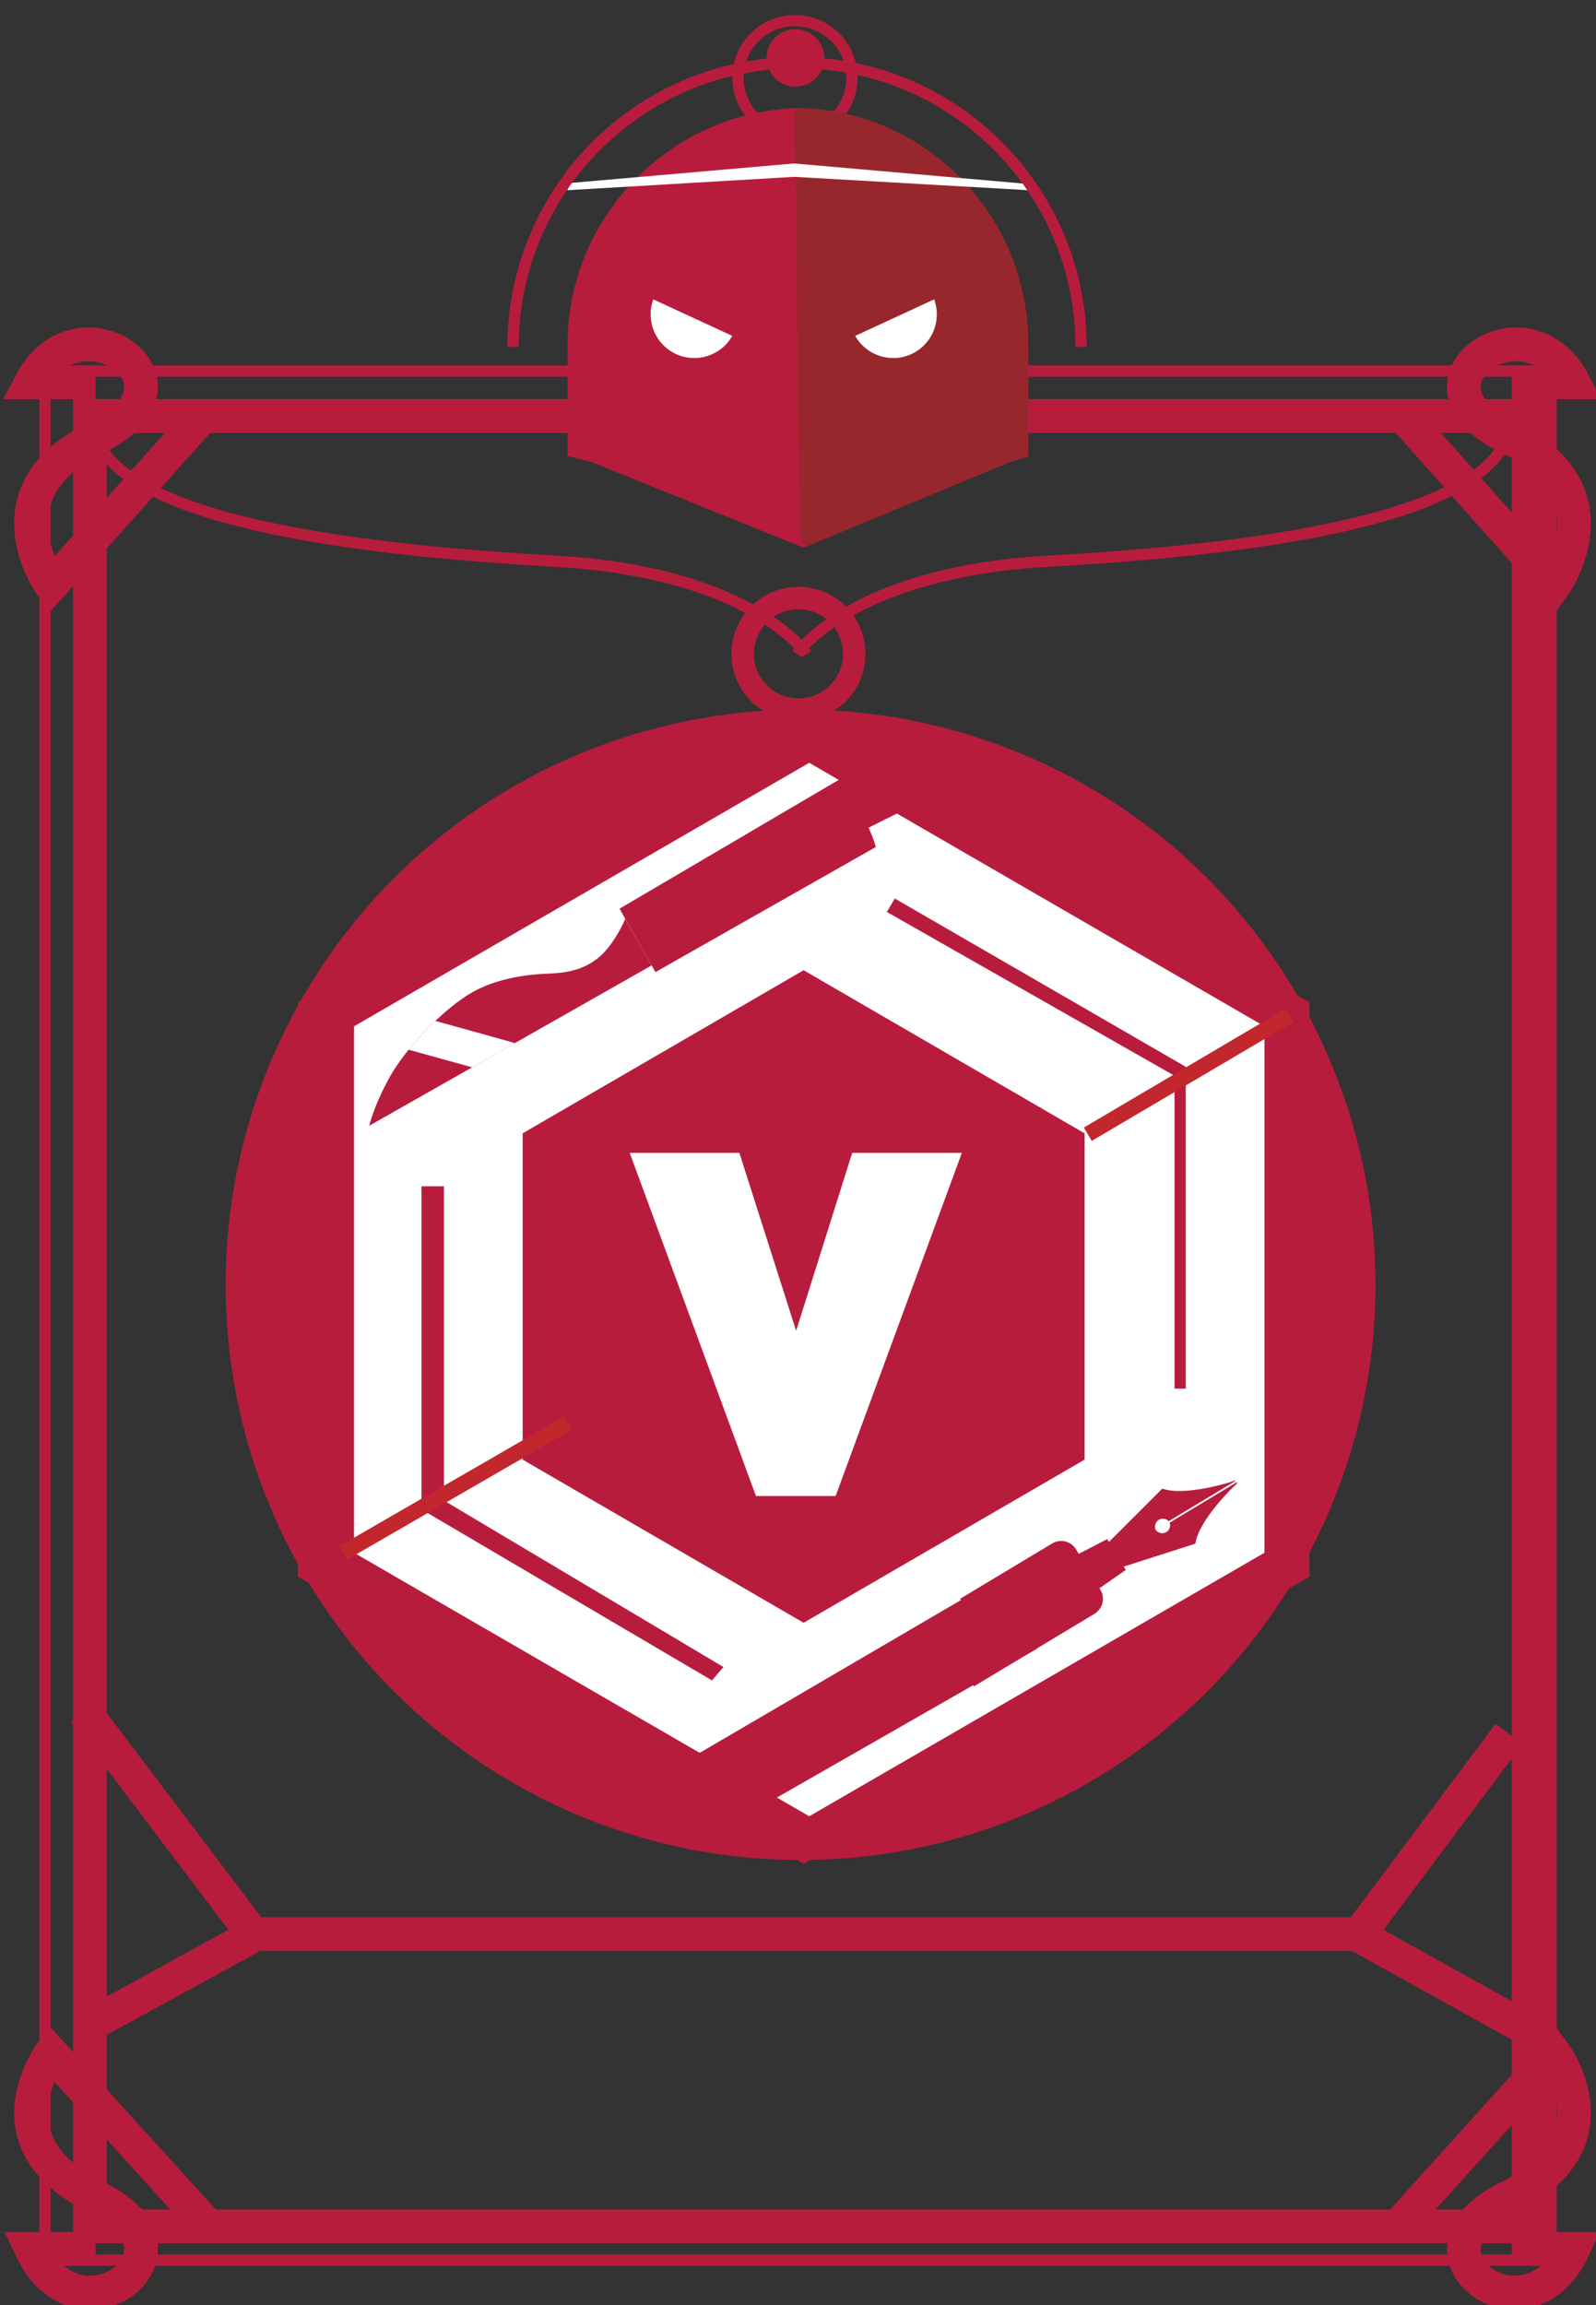 <?xml version="1.0" encoding="utf-8"?>
<!-- Generator: Adobe Illustrator 16.0.0, SVG Export Plug-In . SVG Version: 6.00 Build 0)  -->
<!DOCTYPE svg PUBLIC "-//W3C//DTD SVG 1.1//EN" "http://www.w3.org/Graphics/SVG/1.1/DTD/svg11.dtd">
<svg version="1.1" id="圖層_1" xmlns="http://www.w3.org/2000/svg" xmlns:xlink="http://www.w3.org/1999/xlink" x="0px" y="0px"
	 width="142px" height="205px" viewBox="0 0 142 205" enable-background="new 0 0 142 205" xml:space="preserve">
<rect x="0" y="0" width="142" height="205" fill="#333333" stroke="none"/>
<g>
	<circle fill="none" stroke="#B81C3D" stroke-miterlimit="10" cx="70.726" cy="6.906" r="5.072"/>
	<circle fill="#B81C3D" cx="70.773" cy="5.152" r="2.56"/>
	<circle fill="#B81C3D" cx="71.229" cy="114.264" r="51.152"/>
	<path fill="none" stroke="#B81C3D" stroke-width="3" stroke-miterlimit="10" d="M124.516,197.812l13.758-15.228
		c0,0,5.978,8.009-4.049,12.821S135.76,209,139.985,200H134.5"/>
	<path fill="none" stroke="#B81C3D" stroke-width="3" stroke-miterlimit="10" d="M124.516,36.618l13.758,15.44
		c0,0,5.978-8.33-4.049-13.143S135.76,26,139.985,34H134.5"/>
	<path fill="none" stroke="#B81C3D" stroke-width="3" stroke-miterlimit="10" d="M18.365,197.812L4.547,182.584
		c0,0-6.007,8.009,4.02,12.821S7.001,209,2.775,200H8.5"/>
	<path fill="none" stroke="#B81C3D" stroke-width="3" stroke-miterlimit="10" d="M18.365,36.618L4.547,52.059
		c0,0-6.007-8.33,4.02-13.143S7.001,26,2.775,34H8.5"/>
	<rect x="8" y="37" fill="none" stroke="#B81C3D" stroke-width="3" stroke-miterlimit="10" width="128" height="161"/>
	<rect x="4" y="33" fill="none" stroke="#B81C3D" stroke-miterlimit="10" width="134" height="168"/>
	<path fill-rule="evenodd" clip-rule="evenodd" fill="none" stroke="#B81C3D" stroke-miterlimit="10" d="M71.762,58.163
		c0,0-4.83-7.262-22.322-8.251C31.946,48.922,8.184,46.281,8.184,37.04"/>
	<path fill-rule="evenodd" clip-rule="evenodd" fill="none" stroke="#B81C3D" stroke-miterlimit="10" d="M70.892,58.163
		c0,0,4.83-7.262,22.322-8.251c17.492-0.99,41.256-3.631,41.256-12.872"/>
	
		<circle fill-rule="evenodd" clip-rule="evenodd" fill="none" stroke="#B81C3D" stroke-width="2" stroke-miterlimit="10" cx="71.043" cy="58.148" r="4.964"/>
	<g>
		<polyline fill="none" stroke="#B81C3D" stroke-width="3" stroke-miterlimit="10" points="7.992,180.088 22.76,172 71.5,172 		"/>
		<polyline fill="none" stroke="#B81C3D" stroke-width="3" stroke-miterlimit="10" points="135.225,180.088 120.674,172 71.5,172 		
			"/>
	</g>
	<line fill="none" stroke="#B81C3D" stroke-width="3" stroke-miterlimit="10" x1="7.523" y1="152.225" x2="22.76" y2="172.357"/>
	
		<line fill="none" stroke="#B81C3D" stroke-width="3" stroke-miterlimit="10" x1="134.261" y1="154.205" x2="120.674" y2="172.357"/>
	<g>
		<g>
			<g>
				<polygon fill="#FFFFFF" points="28.5,90.205 72,65.729 115.5,90.205 115.5,139.16 72,163.637 28.5,139.16 				"/>
			</g>
			<g>
				<path fill="#B81C3D" d="M71.5,165.748l-45-25.52V89.137l45-25.52l45,25.52v51.092L71.5,165.748z M31.5,138.092L72,161.527
					l40.5-23.436V91.273L72,67.838L31.5,91.273V138.092z"/>
			</g>
		</g>
		<g>
			<g>
				<g>
					<path fill="#B81C3D" d="M56.774,83.744l1.541,2.709l19.611-11.128c-0.289-1.054-0.749-1.972-1.261-2.864L56.774,83.744z"/>
				</g>
			</g>
			<g>
				<g>
					<path fill="#B81C3D" d="M55.121,80.812c0.256,0.451,0.507,0.912,0.766,1.359l0.92,1.621l23.352-11.616
						c-0.561-0.974-2.242-3.388-2.796-4.429L55.121,80.812z"/>
				</g>
			</g>
			<g>
				<g>
					<path fill="#B81C3D" d="M38.663,96.818l19.315-10.959l-2.351-4.135c0,0-0.976,2.395-2.549,3.578
						c-1.429,1.082-2.964,1.234-4.376,1.291c-0.581,0.025-3.996,0.115-6.691,1.658c-2.407,1.373-5.772,4.754-7.303,7.474
						c-1.435,2.563-1.861,4.395-1.861,4.395L38.663,96.818z"/>
				</g>
			</g>
			<g>
				<g>
					<path fill="#FFFFFF" d="M44.714,92.455c-1.991-0.562-3.987-1.107-5.979-1.662c-0.83,0.797-1.663,1.682-2.386,2.561l5.665,1.566
						l3.799-2.156C45.449,92.659,45.08,92.555,44.714,92.455z"/>
				</g>
			</g>
		</g>
		<g>
			<g>
				<polygon fill="#B81C3D" points="96.237,140.199 99.373,138.309 98.509,136.877 95.257,138.561 				"/>
			</g>
			<g>
				<polygon fill="#B81C3D" points="96.206,140.146 97.149,141.715 100.163,139.621 99.341,138.252 				"/>
			</g>
			<g>
				<g>
					<path fill="#B81C3D" d="M86.186,146.164c0.152,1.303,0.263,2.615,0.446,3.822l10.748-6.465c0.733-0.445,0.97-1.396,0.529-2.131
						l-1.012-1.674L86.186,146.164z"/>
				</g>
			</g>
			<g>
				<g>
					<path fill="#B81C3D" d="M93.613,137.264l-8.155,4.9c0.377,1.28,0.577,2.672,0.736,4.072l10.742-6.464l-1.194-1.974
						C95.305,137.062,94.349,136.822,93.613,137.264z"/>
				</g>
			</g>
			<g>
				<path fill="#B81C3D" d="M103.771,136.254c-0.322,0.186-0.721,0.106-0.936-0.18l-3.794,2.281l0.641,1.064l6.658-2.131
					l0.024-0.054c0.32-2.075,3.43-5.095,3.572-5.18c0.089-0.057,0.136-0.161,0.125-0.249l-5.998,3.611
					C104.177,135.723,104.06,136.078,103.771,136.254z"/>
			</g>
			<g>
				<path fill="#B81C3D" d="M98.439,137.354l0.635,1.056l3.791-2.28c0-0.002,0-0.002-0.007-0.002
					c-0.195-0.334-0.088-0.771,0.245-0.969c0.294-0.173,0.661-0.11,0.884,0.125l5.967-3.596c-0.076-0.02-0.155-0.018-0.223,0.023
					c-0.138,0.088-4.299,1.378-6.281,0.688l-0.057,0.006L98.439,137.354z"/>
			</g>
			<g>
				<polygon fill="#B81C3D" points="92.242,146.637 64.04,162.769 58.634,158.003 88.706,140.424 				"/>
			</g>
		</g>
		<g>
			<g>
				<polygon fill="#B81C3D" points="46.5,100.791 71.5,86.286 96.5,100.791 96.5,129.809 71.5,144.318 46.5,129.809 				"/>
			</g>
			<g>
				<g>
					<g>
						<path fill="#FFFFFF" d="M74.348,133.043h-7.089l-11.232-30.514h9.756l5.05,15.822l4.989-15.822h9.757L74.348,133.043z"/>
					</g>
				</g>
			</g>
		</g>
		<g>
			<g>
				<polygon fill="#B81C3D" points="105.5,123.5 104.5,123.5 104.5,95.67 78.908,81.103 79.61,79.908 105.5,94.874 				"/>
			</g>
		</g>
		<g>
			<g>
				<polygon fill="#B81C3D" points="63.346,149.444 37.5,134.238 37.5,105.5 39.5,105.5 39.5,133.449 64.368,148.255 				"/>
			</g>
		</g>
		<g>
			
				<rect x="105.07" y="85.083" transform="matrix(0.508 0.862 -0.862 0.508 134.356 -44.099)" fill="#C1272D" width="1.379" height="20.831"/>
		</g>
		<g>
			
				<rect x="39.865" y="120.753" transform="matrix(0.5 0.866 -0.866 0.5 134.868 31.04)" fill="#C1272D" width="1.379" height="23.116"/>
		</g>
	</g>
	<g>
		<g>
			<path fill="#B81C3D" d="M50.5,30.625v9.951c0,0,0.891,0.183,2.078,0.492L71.5,48.707v-1.024c0,0.048-0.215,0.093-0.207,0.136
				c0.016-4.395,0.24-38.207,0.24-38.207C59.984,9.611,50.5,19.074,50.5,30.625z"/>
			<path fill="#B81C3D" d="M71.052,47.881c0-0.022-0.005-0.043-0.01-0.062C71.041,48.396,71.043,48.472,71.052,47.881z"/>
		</g>
		<g>
			<path fill="#98272D" d="M91.5,30.625v9.951c0,0-0.392,0.183-1.578,0.492L71.5,48.707v-1.024c0,0.048-0.334,0.093-0.342,0.136
				c-0.014-4.395-0.466-38.207-0.466-38.207C82.241,9.611,91.5,19.074,91.5,30.625z"/>
			<path fill="#98272D" d="M70.851,47.881c0-0.022,0.005-0.043,0.01-0.062C70.861,48.396,70.86,48.472,70.851,47.881z"/>
		</g>
		<g>
			<path fill="#FFFFFF" d="M60.143,31.486c1.851,0.854,4.023,0.13,5.008-1.615l-7.025-3.246
				C57.437,28.506,58.294,30.631,60.143,31.486z"/>
		</g>
		<g>
			<path fill="#FFFFFF" d="M81.096,31.486c-1.849,0.854-4.021,0.13-5.008-1.615l7.026-3.246
				C83.803,28.506,82.946,30.631,81.096,31.486z"/>
		</g>
		<polygon fill="#FFFFFF" points="50.5,16.295 70.658,14.537 91.5,16.364 91.5,16.916 70.658,15.727 50.5,16.916 		"/>
	</g>
	<path fill="none" stroke="#B81C3D" stroke-miterlimit="10" d="M45.646,30.849c0-13.956,11.313-25.271,25.27-25.271
		s25.27,11.314,25.27,25.271"/>
</g>
</svg>
